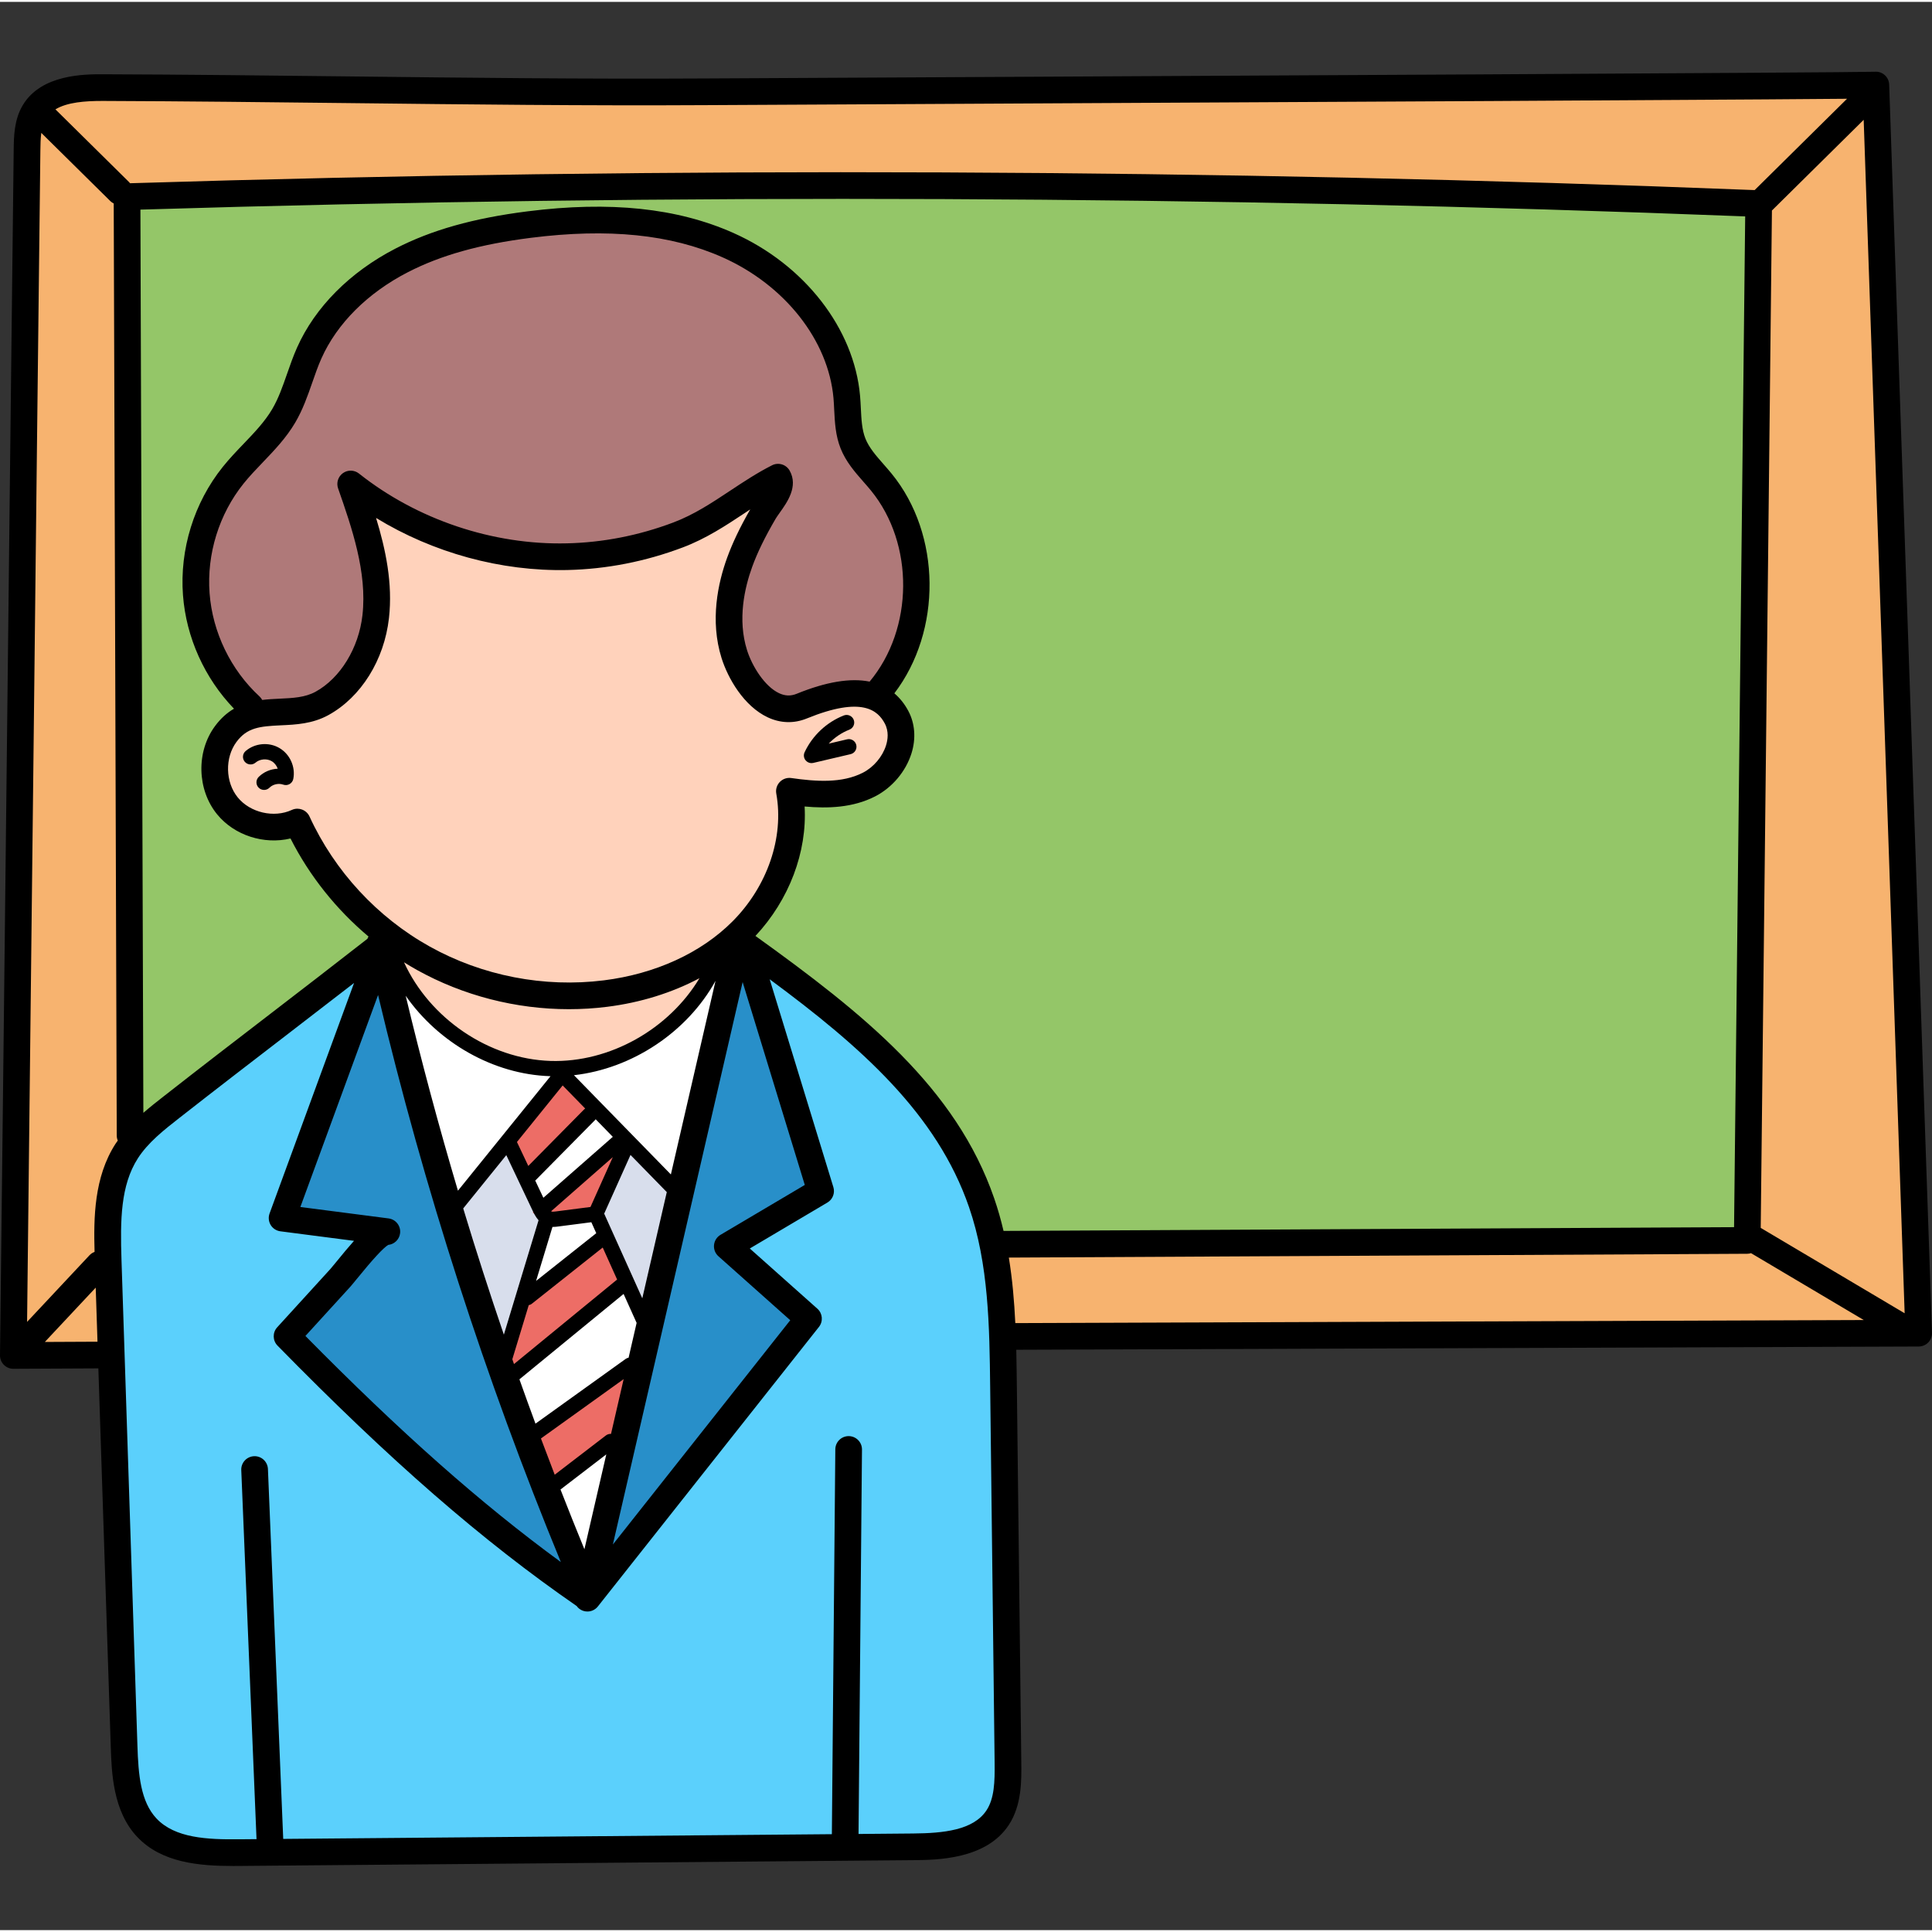<svg xmlns="http://www.w3.org/2000/svg" height="511pt" version="1.1" viewBox="0 -18 511.999 511" width="511pt">
<rect x="0" y="-18" width="511.999" height="511" fill="#333333" stroke="none"/>
<g id="surface1">
<path d="M 156.738 303.34 L 157.539 304.695 L 171.129 334.934 L 180.004 296.5 L 166.156 282.32 Z M 156.738 303.34 " style=" stroke:none;fill-rule:nonzero;fill:rgb(84.706%,87.059%,92.549%);fill-opacity:1;" />
<path d="M 143.852 301.039 L 134.848 282.023 L 119.43 301.09 L 119.887 302.609 C 123.27 313.797 126.902 325.086 130.691 336.172 L 133.703 344.98 L 146.078 304.148 L 144.969 302.895 C 144.492 302.355 144.145 301.645 143.852 301.039 Z M 143.852 301.039 " style=" stroke:none;fill-rule:nonzero;fill:rgb(84.706%,87.059%,92.549%);fill-opacity:1;" />
<path d="M 192.469 311.324 L 216.84 296.902 L 196.391 230.18 L 159.5 390.129 L 164.773 392.664 L 213.527 331.016 L 192.387 312.184 C 192.262 312.07 192.191 311.898 192.207 311.738 C 192.223 311.566 192.316 311.414 192.469 311.324 Z M 192.469 311.324 " style=" stroke:none;fill-rule:nonzero;fill:rgb(15.686%,56.078%,78.824%);fill-opacity:1;" />
<path d="M 103.109 244.488 L 100.805 234.785 L 75.492 303.855 L 102.586 307.367 C 102.77 307.391 102.879 307.488 102.938 307.566 C 103 307.648 103.07 307.781 103.043 307.977 C 103.008 308.258 102.777 308.406 102.582 308.426 L 101.926 308.492 L 101.359 308.828 C 100.18 309.52 98.168 311.223 92.195 318.57 C 91.57 319.348 90.93 320.137 90.586 320.52 L 76.809 335.621 L 78.805 337.648 C 104.078 363.285 125.703 382.426 146.859 397.883 L 155.461 404.168 L 151.406 394.32 C 131.461 345.891 115.211 295.48 103.109 244.488 Z M 103.109 244.488 " style=" stroke:none;fill-rule:nonzero;fill:rgb(15.686%,56.078%,78.824%);fill-opacity:1;" />
<path d="M 265.41 349.016 C 265.219 332.812 265.016 316.055 259.637 300.426 C 251.168 275.863 231.969 257.949 205.75 238.609 L 198.441 233.215 L 217.98 296.996 C 218.055 297.234 217.957 297.484 217.742 297.609 L 193.637 311.871 L 214.613 330.551 C 214.824 330.738 214.855 331.059 214.676 331.281 L 156.094 405.363 C 155.949 405.547 155.766 405.574 155.668 405.574 C 155.602 405.574 155.465 405.559 155.297 405.406 L 154.984 404.957 L 154.535 404.645 C 129.688 387.488 105.371 366.32 75.688 335.996 C 75.492 335.801 75.484 335.48 75.676 335.273 L 89.816 319.77 C 90.016 319.543 90.438 319.031 90.93 318.43 L 91.367 317.891 C 93.32 315.484 94.809 313.719 96.051 312.336 L 99.867 308.086 L 74.691 304.836 C 74.535 304.816 74.391 304.723 74.293 304.559 C 74.215 304.434 74.203 304.262 74.258 304.113 L 100.23 233.254 L 91.996 239.629 C 85.848 244.387 79.859 248.996 74.023 253.484 C 65.953 259.68 55.914 267.391 45.703 275.391 C 41.414 278.746 36.98 282.215 33.992 286.875 C 28.961 294.734 28.844 304.473 29.203 315.461 L 33.422 444.305 C 33.691 452.461 34.344 460.223 39.297 465.48 C 44.648 471.156 53.262 471.941 61.773 471.941 C 62.297 471.941 62.816 471.938 63.336 471.934 L 71.105 471.867 L 66.938 370.961 C 66.934 370.777 67.012 370.652 67.078 370.578 C 67.145 370.508 67.262 370.418 67.484 370.41 C 67.758 370.41 67.992 370.641 68.004 370.918 L 72.184 471.859 L 223.426 470.559 L 224.363 365.621 C 224.367 365.32 224.602 365.082 224.902 365.082 C 225.086 365.086 225.207 365.172 225.277 365.242 C 225.352 365.316 225.434 365.441 225.434 365.625 L 224.496 470.551 L 241.996 470.395 C 250.855 470.316 259.641 469.363 263.914 462.953 C 266.492 459.062 266.648 454.164 266.582 448.629 Z M 265.41 349.016 " style=" stroke:none;fill-rule:nonzero;fill:rgb(35.686%,81.569%,98.824%);fill-opacity:1;" />
<path d="M 145.746 377.324 C 148.043 383.203 150.121 388.398 152.094 393.211 L 155.676 401.934 L 165.473 359.457 L 144.926 375.227 Z M 145.746 377.324 " style=" stroke:none;fill-rule:nonzero;fill:rgb(100%,100%,100%);fill-opacity:1;" />
<path d="M 134.117 346.051 L 134.824 348.039 C 136.441 352.582 137.801 356.328 139.098 359.824 L 140.465 363.516 L 167.332 344.219 L 169.066 343.91 L 171.859 331.773 L 166.387 319.598 Z M 134.117 346.051 " style=" stroke:none;fill-rule:nonzero;fill:rgb(100%,100%,100%);fill-opacity:1;" />
<path d="M 147.52 303.566 C 147.234 303.605 146.945 303.641 146.668 303.652 L 146.59 303.641 L 144.184 303.641 L 136.414 329.262 L 161.715 309.211 L 158.531 302.141 Z M 147.52 303.566 " style=" stroke:none;fill-rule:nonzero;fill:rgb(100%,100%,100%);fill-opacity:1;" />
<path d="M 151.766 263.449 L 149.508 263.703 L 145.887 263.703 C 132.035 263.266 118.273 255.586 109.973 243.668 L 104.594 246.082 C 108.734 263.379 113.41 280.812 118.484 297.898 L 120.109 303.359 L 149.039 267.59 L 156.375 275.105 L 155.441 276.34 L 138.227 293.758 L 142.996 303.797 L 165.289 284.23 L 179.48 298.766 L 192.543 242.117 L 186.996 239.992 C 180.004 252.629 166.176 261.836 151.766 263.449 Z M 151.766 263.449 " style=" stroke:none;fill-rule:nonzero;fill:rgb(100%,100%,100%);fill-opacity:1;" />
<path d="M 231.113 107.242 C 228.992 104.824 226.797 102.324 225.566 99.227 C 224.387 96.285 224.23 93.227 224.066 89.988 L 221.07 90.137 L 224.062 89.871 C 224.012 88.828 223.961 87.785 223.867 86.738 C 222.426 70.363 210.188 54.742 192.688 46.941 C 182.711 42.5 171.445 40.34 158.25 40.34 C 152.652 40.34 146.621 40.746 140.32 41.543 C 126.453 43.301 115.758 46.301 106.676 50.984 C 95.441 56.773 86.836 65.391 82.441 75.246 C 81.461 77.445 80.676 79.707 79.902 81.93 C 78.727 85.32 77.508 88.824 75.645 91.977 C 73.445 95.711 70.426 98.871 67.488 101.941 C 65.461 104.047 63.781 105.816 62.211 107.773 C 55.234 116.465 51.711 127.82 52.551 138.926 C 53.387 150.039 58.566 160.738 66.742 168.262 C 66.742 168.266 66.777 168.305 66.848 168.434 L 67.824 170.211 L 69.84 169.969 C 71.301 169.793 72.77 169.715 74.277 169.648 C 77.914 169.48 81.676 169.305 85.074 167.441 C 92.469 163.379 97.945 154.512 99.031 144.848 C 100.387 132.777 96.156 120.641 92.426 109.945 C 92.348 109.715 92.43 109.461 92.609 109.332 C 92.734 109.246 92.859 109.227 92.941 109.227 C 93.023 109.227 93.145 109.246 93.266 109.34 C 108.617 121.527 128.68 128.516 148.309 128.516 C 148.957 128.516 149.613 128.508 150.258 128.492 C 160.168 128.273 170.004 126.352 179.5 122.77 C 185.293 120.586 190.074 117.41 195.137 114.055 L 195.258 113.977 C 198.664 111.719 202.188 109.387 205.945 107.48 C 206.023 107.441 206.102 107.422 206.188 107.422 C 206.34 107.422 206.543 107.492 206.66 107.699 C 207.957 110.035 206.309 112.676 204.191 115.637 L 204.133 115.723 C 203.684 116.348 203.262 116.938 202.961 117.449 C 200.027 122.477 197.98 126.684 196.523 130.688 C 194.332 136.719 192.309 145.777 195.102 154.688 C 196.621 159.488 200.418 165.672 205.184 167.922 C 206.445 168.512 207.723 168.809 208.977 168.809 C 210.066 168.809 211.172 168.582 212.266 168.141 C 217.758 165.898 222.543 164.758 226.488 164.758 C 227.684 164.758 228.82 164.863 229.859 165.074 L 231.609 165.426 L 232.754 164.059 C 245.492 148.832 245.66 124.914 233.145 109.617 C 232.5 108.82 231.824 108.051 231.113 107.242 Z M 231.113 107.242 " style=" stroke:none;fill-rule:nonzero;fill:rgb(68.627%,47.451%,47.451%);fill-opacity:1;" />
<path d="M 226.391 165.781 C 222.672 165.781 218.184 166.875 212.664 169.125 C 211.457 169.621 210.219 169.871 208.984 169.871 C 207.559 169.871 206.129 169.535 204.727 168.879 C 199.633 166.484 195.711 160.188 194.082 155.004 C 191.191 145.816 193.27 136.508 195.52 130.316 C 196.875 126.578 198.746 122.664 201.414 117.992 L 197.16 114 C 197.16 114 196.082 114.711 195.719 114.945 C 190.84 118.184 185.793 121.535 179.879 123.766 C 170.301 127.379 160.34 129.332 150.285 129.562 C 149.672 129.578 149.062 129.582 148.453 129.582 C 132.117 129.582 115.344 124.828 101.223 116.195 L 94.488 112.074 L 96.789 119.629 C 98.883 126.5 101.152 135.59 100.098 144.969 C 98.957 155.113 93.398 164.086 85.594 168.375 C 81.98 170.363 78.098 170.543 74.32 170.715 C 69.043 170.961 64.059 171.188 60.25 176.352 C 56.301 181.684 56.488 189.582 60.68 194.715 C 63.453 198.125 67.883 200.16 72.539 200.16 C 74.668 200.16 76.758 199.711 78.602 198.859 C 78.672 198.828 78.734 198.812 78.809 198.812 C 78.848 198.812 78.926 198.824 78.977 198.84 C 79.121 198.895 79.234 198.996 79.293 199.121 C 86.191 214.184 97.965 226.914 112.441 234.973 C 124.078 241.453 137.328 244.875 150.754 244.875 C 153.973 244.875 157.207 244.676 160.371 244.277 C 174.723 242.477 187.473 236.613 196.266 227.777 C 206.188 217.801 210.941 203.816 208.672 191.285 C 208.641 191.113 208.691 190.934 208.809 190.812 C 208.91 190.707 209.043 190.652 209.246 190.652 C 209.254 190.652 209.262 190.652 209.27 190.652 C 211.746 191.008 215.012 191.422 218.312 191.422 C 222.941 191.422 226.773 190.609 230.02 188.945 C 233.617 187.117 236.473 183.742 237.66 179.934 C 238.578 177.02 238.391 174.211 237.117 171.824 C 234.984 167.812 231.375 165.781 226.391 165.781 Z M 226.391 165.781 " style=" stroke:none;fill-rule:nonzero;fill:rgb(100%,82.353%,73.333%);fill-opacity:1;" />
<path d="M 160.508 245.336 C 157.289 245.738 154.012 245.941 150.77 245.941 C 137.145 245.941 123.711 242.473 111.922 235.91 C 110.969 235.383 109.965 234.781 108.66 233.969 L 100.195 228.676 L 104.34 237.758 C 111.707 253.895 128.379 265.109 145.828 265.66 C 146.262 265.676 146.691 265.684 147.125 265.684 C 163.398 265.68 179.418 256.492 187.934 242.273 L 193.469 233.035 L 183.953 238.086 C 176.883 241.836 168.996 244.277 160.508 245.336 Z M 160.508 245.336 " style=" stroke:none;fill-rule:nonzero;fill:rgb(100%,82.353%,73.333%);fill-opacity:1;" />
<path d="M 467.727 34.906 C 467.578 35.027 467.391 35.203 467.211 35.434 L 466.594 36.23 L 463.594 308.602 L 507.938 334.91 L 496.664 6.305 Z M 467.727 34.906 " style=" stroke:none;fill-rule:nonzero;fill:rgb(96.863%,70.196%,43.529%);fill-opacity:1;" />
<path d="M 463.195 310.723 C 463.141 310.738 463.086 310.758 463.043 310.762 L 263.824 311.789 L 264.387 315.254 C 265.211 320.301 265.762 325.867 266.074 332.277 L 266.211 335.145 L 504.793 334.285 L 464.445 310.355 Z M 463.195 310.723 " style=" stroke:none;fill-rule:nonzero;fill:rgb(96.863%,70.196%,43.529%);fill-opacity:1;" />
<path d="M 466.184 34.922 L 496.793 4.672 L 489.211 4.672 C 484.113 4.723 476.734 4.781 467.609 4.844 C 449.371 4.961 424.145 5.113 396.215 5.262 C 340.355 5.574 273.684 5.914 230.434 6.133 L 187.016 6.363 C 181.332 6.395 175.633 6.41 169.922 6.41 C 144.441 6.41 118.672 6.121 93.75 5.84 L 92.297 5.824 C 69.188 5.551 48.359 5.32 27.43 5.254 L 27.102 5.254 C 22.371 5.254 17.016 5.57 13.137 7.918 L 9.844 9.91 L 32.031 31.828 L 33.059 33.105 L 34.551 33.062 C 97.055 31.121 160.723 30.141 223.793 30.141 C 304.148 30.141 385.262 31.73 464.883 34.871 Z M 466.184 34.922 " style=" stroke:none;fill-rule:nonzero;fill:rgb(96.863%,70.196%,43.529%);fill-opacity:1;" />
<path d="M 33.941 282.414 L 33.133 33.566 L 31.484 32.742 C 31.418 32.707 31.363 32.672 31.359 32.668 L 8.809 10.391 L 7.98 16.309 C 7.746 17.992 7.723 19.738 7.703 21.285 C 7.215 62.293 6.734 105.117 6.25 148.309 L 5.824 186.172 C 5.273 235.496 4.723 284.75 4.172 331.789 L 4.082 339.512 L 25.93 316.184 C 25.969 316.145 26.047 316.098 26.148 316.059 L 28.121 315.289 L 28.062 313.176 C 27.809 304.375 27.969 294.316 33.117 286.27 C 33.223 286.105 33.336 285.949 33.449 285.793 L 34.613 284.137 L 33.984 282.613 C 33.957 282.555 33.941 282.48 33.941 282.414 Z M 33.941 282.414 " style=" stroke:none;fill-rule:nonzero;fill:rgb(96.863%,70.196%,43.529%);fill-opacity:1;" />
<path d="M 4.926 340.168 L 28.941 340.047 L 28.133 315.398 Z M 4.926 340.168 " style=" stroke:none;fill-rule:nonzero;fill:rgb(96.863%,70.196%,43.529%);fill-opacity:1;" />
<path d="M 140.543 363.773 C 141.758 366.988 142.969 370.199 144.215 373.406 L 145.66 377.145 L 162.098 364.52 L 164.281 364.66 L 169.973 339.914 L 139.73 361.617 Z M 140.543 363.773 " style=" stroke:none;fill-rule:nonzero;fill:rgb(92.941%,42.745%,40%);fill-opacity:1;" />
<path d="M 160.887 307.367 L 139.266 324.504 L 137.742 324.887 L 132.609 341.801 L 132.945 342.734 C 132.945 342.734 133.305 343.781 133.387 344.004 L 134.82 348.012 L 167.219 321.457 Z M 160.887 307.367 " style=" stroke:none;fill-rule:nonzero;fill:rgb(92.941%,42.745%,40%);fill-opacity:1;" />
<path d="M 144.402 304.996 C 144.586 305.113 144.875 305.289 145.266 305.426 L 145.418 305.473 C 145.758 305.566 146.117 305.613 146.516 305.613 C 146.832 305.613 147.23 305.574 147.613 305.527 L 158.543 304.125 L 165.148 289.367 L 160.43 285.891 L 141.129 302.828 Z M 144.402 304.996 " style=" stroke:none;fill-rule:nonzero;fill:rgb(92.941%,42.745%,40%);fill-opacity:1;" />
<path d="M 133.473 283.723 L 139.125 295.637 L 156.855 277.691 L 159.684 275.695 L 148.898 264.641 Z M 133.473 283.723 " style=" stroke:none;fill-rule:nonzero;fill:rgb(92.941%,42.745%,40%);fill-opacity:1;" />
<path d="M 462.605 35.855 C 383.949 32.773 303.789 31.211 224.352 31.211 C 202.664 31.211 180.703 31.332 159.012 31.562 L 156.027 31.594 L 156.016 31.594 L 153.012 31.625 L 153.012 31.629 C 114.422 32.066 75.449 32.879 37.117 34.055 L 34.199 34.145 L 35.012 282.969 L 39.957 278.68 C 41.703 277.164 43.496 275.75 45.039 274.543 C 54.945 266.789 64.309 259.59 73.367 252.633 C 82.398 245.691 90.574 239.402 99.215 232.656 L 99.875 232.145 L 100.172 231.363 C 100.191 231.305 100.223 231.254 100.25 231.203 L 101.523 229.02 L 99.586 227.395 C 91.359 220.488 84.465 211.824 79.652 202.344 L 78.582 200.23 L 76.277 200.785 C 75.078 201.074 73.824 201.223 72.551 201.223 C 67.57 201.223 62.82 199.043 59.844 195.402 C 55.359 189.887 55.16 181.426 59.375 175.723 C 60.609 174.062 61.965 172.812 63.52 171.902 L 66.816 169.977 L 64.168 167.23 C 56.883 159.676 52.258 149.391 51.48 139.008 C 50.625 127.629 54.234 116 61.379 107.102 C 63.023 105.047 64.871 103.117 66.723 101.191 C 69.738 98.039 72.59 95.062 74.727 91.441 C 76.551 88.328 77.75 84.883 78.914 81.543 C 79.746 79.129 80.512 76.957 81.469 74.816 C 85.961 64.738 94.738 55.938 106.184 50.039 C 115.383 45.289 126.188 42.254 140.184 40.488 C 145.703 39.789 151.066 39.391 156.117 39.305 L 156.121 39.305 C 156.848 39.289 157.57 39.281 158.289 39.281 C 171.629 39.281 183.02 41.473 193.117 45.973 C 210.965 53.914 223.453 69.879 224.93 86.652 C 225.027 87.77 225.086 88.91 225.129 89.898 L 225.137 90.02 C 225.289 92.996 225.449 96.074 226.551 98.844 C 227.715 101.766 229.848 104.191 231.953 106.578 C 232.637 107.359 233.32 108.137 233.965 108.918 C 246.211 123.914 246.5 147.855 234.621 163.422 L 232.891 165.688 L 235.066 167.531 C 236.262 168.543 237.242 169.781 238.059 171.312 C 239.445 173.926 239.668 177.105 238.684 180.25 C 237.398 184.336 234.344 187.941 230.512 189.898 C 227.121 191.629 223.117 192.469 218.27 192.469 C 216.777 192.469 215.219 192.395 213.5 192.234 L 210.031 191.914 L 210.23 195.395 C 210.871 206.617 206.301 218.613 198.004 227.484 L 195.672 229.977 L 198.441 231.969 C 226.598 252.199 250.715 271.289 260.637 300.078 C 261.531 302.668 262.332 305.465 263.023 308.398 L 263.57 310.727 L 462.5 309.695 L 465.516 35.969 Z M 462.605 35.855 " style=" stroke:none;fill-rule:nonzero;fill:rgb(58.039%,77.647%,40.784%);fill-opacity:1;" />
<path d="M 67.723 183.602 C 68.863 182.625 70.703 182.457 72 183.219 C 72.742 183.652 73.309 184.391 73.602 185.215 C 71.73 185.297 69.895 186.059 68.555 187.391 C 67.766 188.176 67.762 189.453 68.547 190.246 C 68.941 190.641 69.461 190.84 69.98 190.84 C 70.496 190.84 71.012 190.645 71.402 190.254 C 72.328 189.332 73.832 189 75.062 189.438 C 75.613 189.633 76.227 189.582 76.734 189.293 C 77.246 189.004 77.605 188.508 77.723 187.934 C 78.359 184.746 76.848 181.375 74.043 179.734 C 71.242 178.09 67.562 178.422 65.094 180.535 C 64.246 181.262 64.148 182.535 64.875 183.383 C 65.602 184.227 66.875 184.328 67.723 183.602 Z M 67.723 183.602 " style=" stroke:none;fill-rule:nonzero;fill:rgb(0%,0%,0%);fill-opacity:1;" />
<path d="M 215.055 183.734 C 215.211 183.734 215.363 183.715 215.52 183.68 L 225.418 181.359 C 226.504 181.105 227.176 180.016 226.922 178.93 C 226.668 177.844 225.578 177.168 224.496 177.426 L 219.617 178.57 C 221.145 176.957 223.02 175.676 225.094 174.863 C 226.133 174.457 226.648 173.285 226.242 172.25 C 225.836 171.211 224.664 170.699 223.625 171.102 C 219.078 172.879 215.289 176.438 213.227 180.859 C 212.898 181.562 213 182.387 213.488 182.988 C 213.879 183.465 214.457 183.734 215.055 183.734 Z M 215.055 183.734 " style=" stroke:none;fill-rule:nonzero;fill:rgb(0%,0%,0%);fill-opacity:1;" />
<path d="M 500.648 3.914 C 500.586 2.008 499.02 0.5 497.117 0.5 C 497 0.5 496.891 0.504 496.781 0.516 C 490.824 0.738 308.488 1.668 230.414 2.066 C 208.266 2.18 192.262 2.262 186.992 2.293 C 155.508 2.477 123.395 2.109 92.344 1.75 C 71.074 1.508 49.082 1.254 27.453 1.184 C 22.539 1.164 10.977 1.125 6.047 9.359 C 3.723 13.242 3.672 17.676 3.629 21.238 C 3.023 72.586 2.422 126.773 1.816 180.961 C 1.211 235.145 0.605 289.328 0 340.668 C -0.012 341.617 0.359 342.527 1.027 343.199 C 1.691 343.867 2.594 344.242 3.535 344.242 C 3.543 344.242 3.547 344.242 3.555 344.242 L 26.066 344.133 L 29.355 444.434 C 29.578 451.211 29.914 461.457 36.336 468.27 C 42.832 475.168 52.762 476.004 61.848 476.004 C 62.355 476.004 62.867 476 63.371 475.996 L 242.035 474.461 C 248.273 474.406 261.254 474.297 267.297 465.199 C 270.789 459.945 270.711 453.375 270.652 448.578 L 269.477 348.973 C 269.438 345.734 269.398 342.477 269.32 339.203 L 508.477 338.34 C 509.434 338.336 510.348 337.945 511.012 337.258 C 511.676 336.566 512.031 335.641 511.996 334.684 Z M 504.75 329.527 L 466.609 306.902 L 469.578 37.27 C 469.613 37.234 469.656 37.211 469.688 37.18 L 493.895 13.254 Z M 263.48 299.102 C 253.387 269.797 228.914 250.16 200.199 229.535 C 209.148 219.965 213.922 207.285 213.23 195.227 C 219.406 195.793 226.023 195.562 231.883 192.57 C 236.418 190.25 240.031 185.98 241.551 181.152 C 242.781 177.227 242.484 173.23 240.711 169.902 C 239.707 168.016 238.461 166.477 237.012 165.242 C 249.633 148.703 249.5 123.188 236.289 107.023 C 235.605 106.191 234.891 105.371 234.176 104.555 C 232.184 102.289 230.305 100.145 229.344 97.73 C 228.414 95.398 228.277 92.648 228.133 89.742 C 228.078 88.617 228.023 87.496 227.922 86.387 C 226.348 68.547 213.168 51.609 194.344 43.23 C 179.492 36.617 161.652 34.746 139.809 37.508 C 125.465 39.324 114.344 42.457 104.812 47.371 C 92.762 53.582 83.5 62.895 78.73 73.594 C 77.699 75.906 76.875 78.27 76.078 80.559 C 74.906 83.918 73.801 87.094 72.137 89.918 C 70.18 93.242 67.441 96.105 64.539 99.133 C 62.691 101.062 60.785 103.055 59.043 105.227 C 51.426 114.707 47.582 127.102 48.492 139.23 C 49.332 150.43 54.223 161.238 62.012 169.316 C 60.23 170.355 58.527 171.828 56.977 173.93 C 51.965 180.711 52.203 190.754 57.527 197.289 C 62.109 202.918 70 205.383 76.984 203.703 C 82.035 213.652 89.129 222.527 97.664 229.695 C 97.547 229.883 97.449 230.082 97.371 230.289 C 88.402 237.293 79.832 243.883 71.543 250.254 C 62.477 257.219 53.098 264.426 43.195 272.184 C 41.504 273.504 39.73 274.902 37.992 276.414 L 37.211 37.051 C 178.359 32.73 321.406 33.332 462.492 38.848 L 459.543 306.711 L 265.949 307.707 C 265.27 304.82 264.465 301.945 263.48 299.102 Z M 190.391 314.422 L 209.422 331.375 L 162.418 390.805 L 196.805 241.754 L 213.277 295.523 L 190.941 308.742 C 189.969 309.316 189.332 310.32 189.223 311.445 C 189.113 312.566 189.547 313.676 190.391 314.422 Z M 102.973 304.395 L 79.598 301.367 L 100.191 245.188 C 112.344 296.375 128.602 346.82 148.629 395.461 C 127.465 379.992 106.141 361.105 80.938 335.543 L 92.801 322.539 C 93.18 322.121 93.746 321.422 94.535 320.457 C 98.789 315.215 101.598 312.176 102.883 311.414 C 104.477 311.25 105.809 310.012 106.023 308.352 C 106.273 306.414 104.91 304.645 102.973 304.395 Z M 68.789 166.078 C 61.148 159.039 56.316 149.059 55.539 138.699 C 54.762 128.34 58.047 117.75 64.551 109.652 C 66.102 107.723 67.82 105.926 69.645 104.023 C 72.695 100.836 75.855 97.539 78.227 93.504 C 80.246 90.078 81.52 86.422 82.754 82.883 C 83.535 80.637 84.273 78.512 85.184 76.477 C 89.305 67.238 97.426 59.133 108.051 53.656 C 116.824 49.133 127.199 46.23 140.695 44.523 C 161.223 41.926 177.828 43.617 191.469 49.688 C 207.984 57.039 219.527 71.688 220.883 87.008 C 220.973 88.031 221.02 89.059 221.07 90.094 C 221.238 93.449 221.41 96.922 222.773 100.348 C 224.188 103.895 226.562 106.602 228.859 109.219 C 229.523 109.973 230.184 110.727 230.816 111.5 C 242.359 125.625 242.141 148.16 230.453 162.137 C 225.383 161.117 218.938 162.172 211.129 165.359 C 209.547 166.004 208.062 165.953 206.453 165.199 C 202.68 163.426 199.328 158.113 197.965 153.781 C 195.418 145.68 197.309 137.309 199.34 131.711 C 200.73 127.895 202.703 123.844 205.555 118.965 C 205.797 118.555 206.203 117.984 206.633 117.379 C 208.613 114.609 211.602 110.426 209.277 106.242 C 208.355 104.582 206.285 103.949 204.59 104.809 C 200.633 106.816 196.996 109.227 193.48 111.555 C 188.555 114.82 183.898 117.902 178.445 119.961 C 169.289 123.418 159.781 125.277 150.191 125.492 C 130.562 125.953 110.504 119.188 95.133 106.992 C 93.898 106.016 92.168 105.969 90.887 106.879 C 89.605 107.789 89.078 109.441 89.598 110.926 C 93.227 121.332 97.336 133.125 96.055 144.516 C 95.074 153.234 90.199 161.203 83.637 164.812 C 80.848 166.348 77.586 166.496 74.137 166.656 C 72.625 166.727 71.062 166.801 69.484 166.992 C 69.305 166.66 69.082 166.348 68.789 166.078 Z M 62.66 178.129 C 65.48 174.309 68.812 173.977 74.461 173.715 C 78.375 173.535 82.812 173.332 87.039 171.004 C 95.684 166.25 101.832 156.402 103.078 145.305 C 104.109 136.133 102.223 127.156 99.66 118.758 C 114.77 127.996 132.727 132.945 150.348 132.562 C 160.738 132.328 171.031 130.316 180.941 126.574 C 187.141 124.234 192.348 120.785 197.387 117.449 C 197.863 117.129 198.34 116.816 198.812 116.5 C 196.078 121.277 194.125 125.371 192.699 129.297 C 190.293 135.922 188.082 145.91 191.223 155.902 C 192.914 161.285 197.133 168.629 203.449 171.598 C 206.828 173.184 210.406 173.289 213.801 171.906 C 228.5 165.91 232.641 169.789 234.477 173.23 C 235.598 175.332 235.273 177.547 234.809 179.035 C 233.859 182.051 231.508 184.824 228.668 186.277 C 223.121 189.113 216.273 188.629 209.703 187.688 C 208.574 187.523 207.445 187.914 206.656 188.73 C 205.871 189.547 205.52 190.695 205.723 191.812 C 207.816 203.406 203.379 216.379 194.141 225.66 C 185.809 234.035 173.684 239.59 160.004 241.305 C 144.188 243.285 127.82 240.105 113.902 232.355 C 99.984 224.605 88.664 212.359 82.023 197.879 C 81.633 197.027 80.918 196.363 80.035 196.039 C 79.641 195.891 79.223 195.816 78.809 195.816 C 78.301 195.816 77.797 195.926 77.328 196.145 C 72.59 198.328 66.301 196.871 63.008 192.828 C 59.711 188.781 59.559 182.328 62.66 178.129 Z M 161.926 361.496 C 161.457 361.473 160.98 361.598 160.582 361.902 L 147.004 372.316 C 145.773 369.121 144.555 365.922 143.355 362.711 L 165.273 346.98 Z M 160.676 366.922 L 154.875 392.066 C 152.715 386.812 150.609 381.531 148.539 376.234 Z M 166.586 341.297 C 166.309 341.352 166.035 341.461 165.793 341.637 L 141.906 358.781 C 140.465 354.875 139.047 350.961 137.652 347.035 L 165.258 324.406 L 168.711 332.078 Z M 135.77 341.719 L 140.121 327.379 C 140.406 327.316 140.684 327.211 140.93 327.016 L 159.727 312.109 L 163.543 320.59 L 136.211 342.992 C 136.062 342.57 135.918 342.145 135.77 341.719 Z M 146.41 306.645 C 146.453 306.645 146.496 306.648 146.539 306.648 C 147.051 306.648 147.52 306.59 147.914 306.539 L 156.711 305.402 L 158.016 308.309 L 142.066 320.957 Z M 156.484 301.359 L 147.395 302.531 C 146.965 302.586 146.48 302.648 146.234 302.582 C 146.176 302.566 146.113 302.531 146.055 302.492 L 162.406 288.145 Z M 144 298.922 L 141.844 294.367 L 157.676 278.34 C 157.746 278.27 157.801 278.191 157.855 278.113 L 162.402 282.77 Z M 154.801 275.5 L 140.004 290.484 L 136.996 284.141 L 149.109 269.156 L 155.082 275.27 C 154.984 275.336 154.891 275.414 154.801 275.5 Z M 145.918 262.66 C 129.543 262.145 113.863 251.387 107.066 236.516 C 108.184 237.211 109.312 237.891 110.461 238.531 C 122.73 245.363 136.738 248.945 150.766 248.945 C 154.145 248.945 157.523 248.738 160.879 248.316 C 169.77 247.203 178.094 244.594 185.363 240.738 C 177.305 254.195 161.625 263.141 145.918 262.66 Z M 145.789 266.699 C 145.828 266.699 145.863 266.699 145.898 266.699 L 121.359 297.047 C 116.277 279.941 111.66 262.707 107.512 245.387 C 116.141 257.773 130.699 266.223 145.789 266.699 Z M 134.176 287.625 L 141.145 302.324 C 141.465 303.008 141.953 304.008 142.723 304.879 L 133.527 335.199 C 129.742 324.113 126.148 312.957 122.758 301.746 Z M 170.215 325.57 L 160.195 303.305 C 160.172 303.25 160.137 303.203 160.105 303.152 L 167.09 287.57 L 176.707 297.418 Z M 177.789 292.742 L 152.102 266.438 C 167.535 264.699 182.102 255.027 189.621 241.441 Z M 27.098 8.25 C 27.207 8.25 27.316 8.25 27.43 8.25 C 49.027 8.324 71.008 8.578 92.262 8.82 C 123.344 9.176 155.48 9.547 187.031 9.363 C 192.301 9.332 208.305 9.25 230.449 9.137 C 273.699 8.914 340.371 8.578 396.23 8.266 C 424.16 8.109 449.391 7.961 467.633 7.84 C 476.758 7.777 484.137 7.723 489.234 7.676 C 489.32 7.676 489.398 7.676 489.484 7.676 L 465 31.875 C 322.18 26.238 177.344 25.629 34.461 30.062 C 34.383 29.965 34.312 29.863 34.223 29.773 L 14.688 10.48 C 17.832 8.586 22.566 8.25 27.098 8.25 Z M 11.883 337.133 L 25.367 322.734 L 25.836 337.066 Z M 25.062 313.266 C 24.57 313.453 24.109 313.734 23.727 314.145 L 7.176 331.816 C 7.746 283.141 8.312 232.094 8.883 181.039 C 9.488 126.852 10.094 72.664 10.699 21.32 C 10.715 19.824 10.742 18.227 10.945 16.719 L 29.254 34.805 C 29.52 35.062 29.82 35.262 30.137 35.422 L 30.941 282.422 C 30.941 282.898 31.039 283.348 31.211 283.762 C 30.996 284.066 30.773 284.363 30.57 284.68 C 24.926 293.496 24.805 304.207 25.062 313.266 Z M 261.41 461.289 C 257.922 466.535 250.008 467.324 241.973 467.395 L 227.52 467.52 L 228.434 365.652 C 228.453 363.699 226.883 362.102 224.93 362.086 C 224.922 362.086 224.91 362.086 224.898 362.086 C 222.961 362.086 221.383 363.648 221.367 365.586 L 220.453 467.578 L 75.055 468.828 L 71.004 370.793 C 70.922 368.844 69.258 367.32 67.324 367.41 C 65.375 367.488 63.859 369.137 63.938 371.086 L 67.98 468.891 L 63.309 468.93 C 54.953 469.008 46.387 468.637 41.48 463.426 C 37.242 458.93 36.668 451.766 36.422 444.203 L 32.195 315.359 C 31.855 304.891 31.945 295.641 36.52 288.492 C 39.227 284.266 43.457 280.953 47.551 277.75 C 57.434 270.012 66.797 262.816 75.848 255.859 C 81.688 251.371 87.676 246.766 93.832 241.996 L 71.438 303.086 C 71.07 304.094 71.18 305.215 71.734 306.137 C 72.293 307.055 73.238 307.668 74.305 307.809 L 93.816 310.336 C 92.422 311.895 90.852 313.777 89.047 316 C 88.414 316.773 87.82 317.508 87.574 317.773 L 73.461 333.25 C 72.195 334.637 72.234 336.766 73.547 338.105 C 103.395 368.578 127.859 389.871 152.828 407.117 C 153.012 407.367 153.219 407.605 153.477 407.809 C 154.125 408.324 154.898 408.57 155.664 408.57 C 156.707 408.57 157.742 408.109 158.438 407.23 L 217.031 333.145 C 218.191 331.68 218.008 329.559 216.609 328.316 L 198.703 312.363 L 219.27 300.188 C 220.676 299.355 221.328 297.672 220.852 296.109 L 203.973 241.016 C 228.207 258.902 248.285 276.691 256.801 301.402 C 262.023 316.562 262.219 333.082 262.406 349.055 L 263.586 448.66 C 263.645 453.691 263.52 458.109 261.41 461.289 Z M 267.352 314.773 L 463.055 313.762 C 463.402 313.762 463.727 313.695 464.043 313.602 L 493.918 331.324 L 269.066 332.137 C 268.789 326.34 268.289 320.531 267.352 314.773 Z M 267.352 314.773 " style=" stroke:none;fill-rule:nonzero;fill:rgb(0%,0%,0%);fill-opacity:1;" />
</g>
</svg>